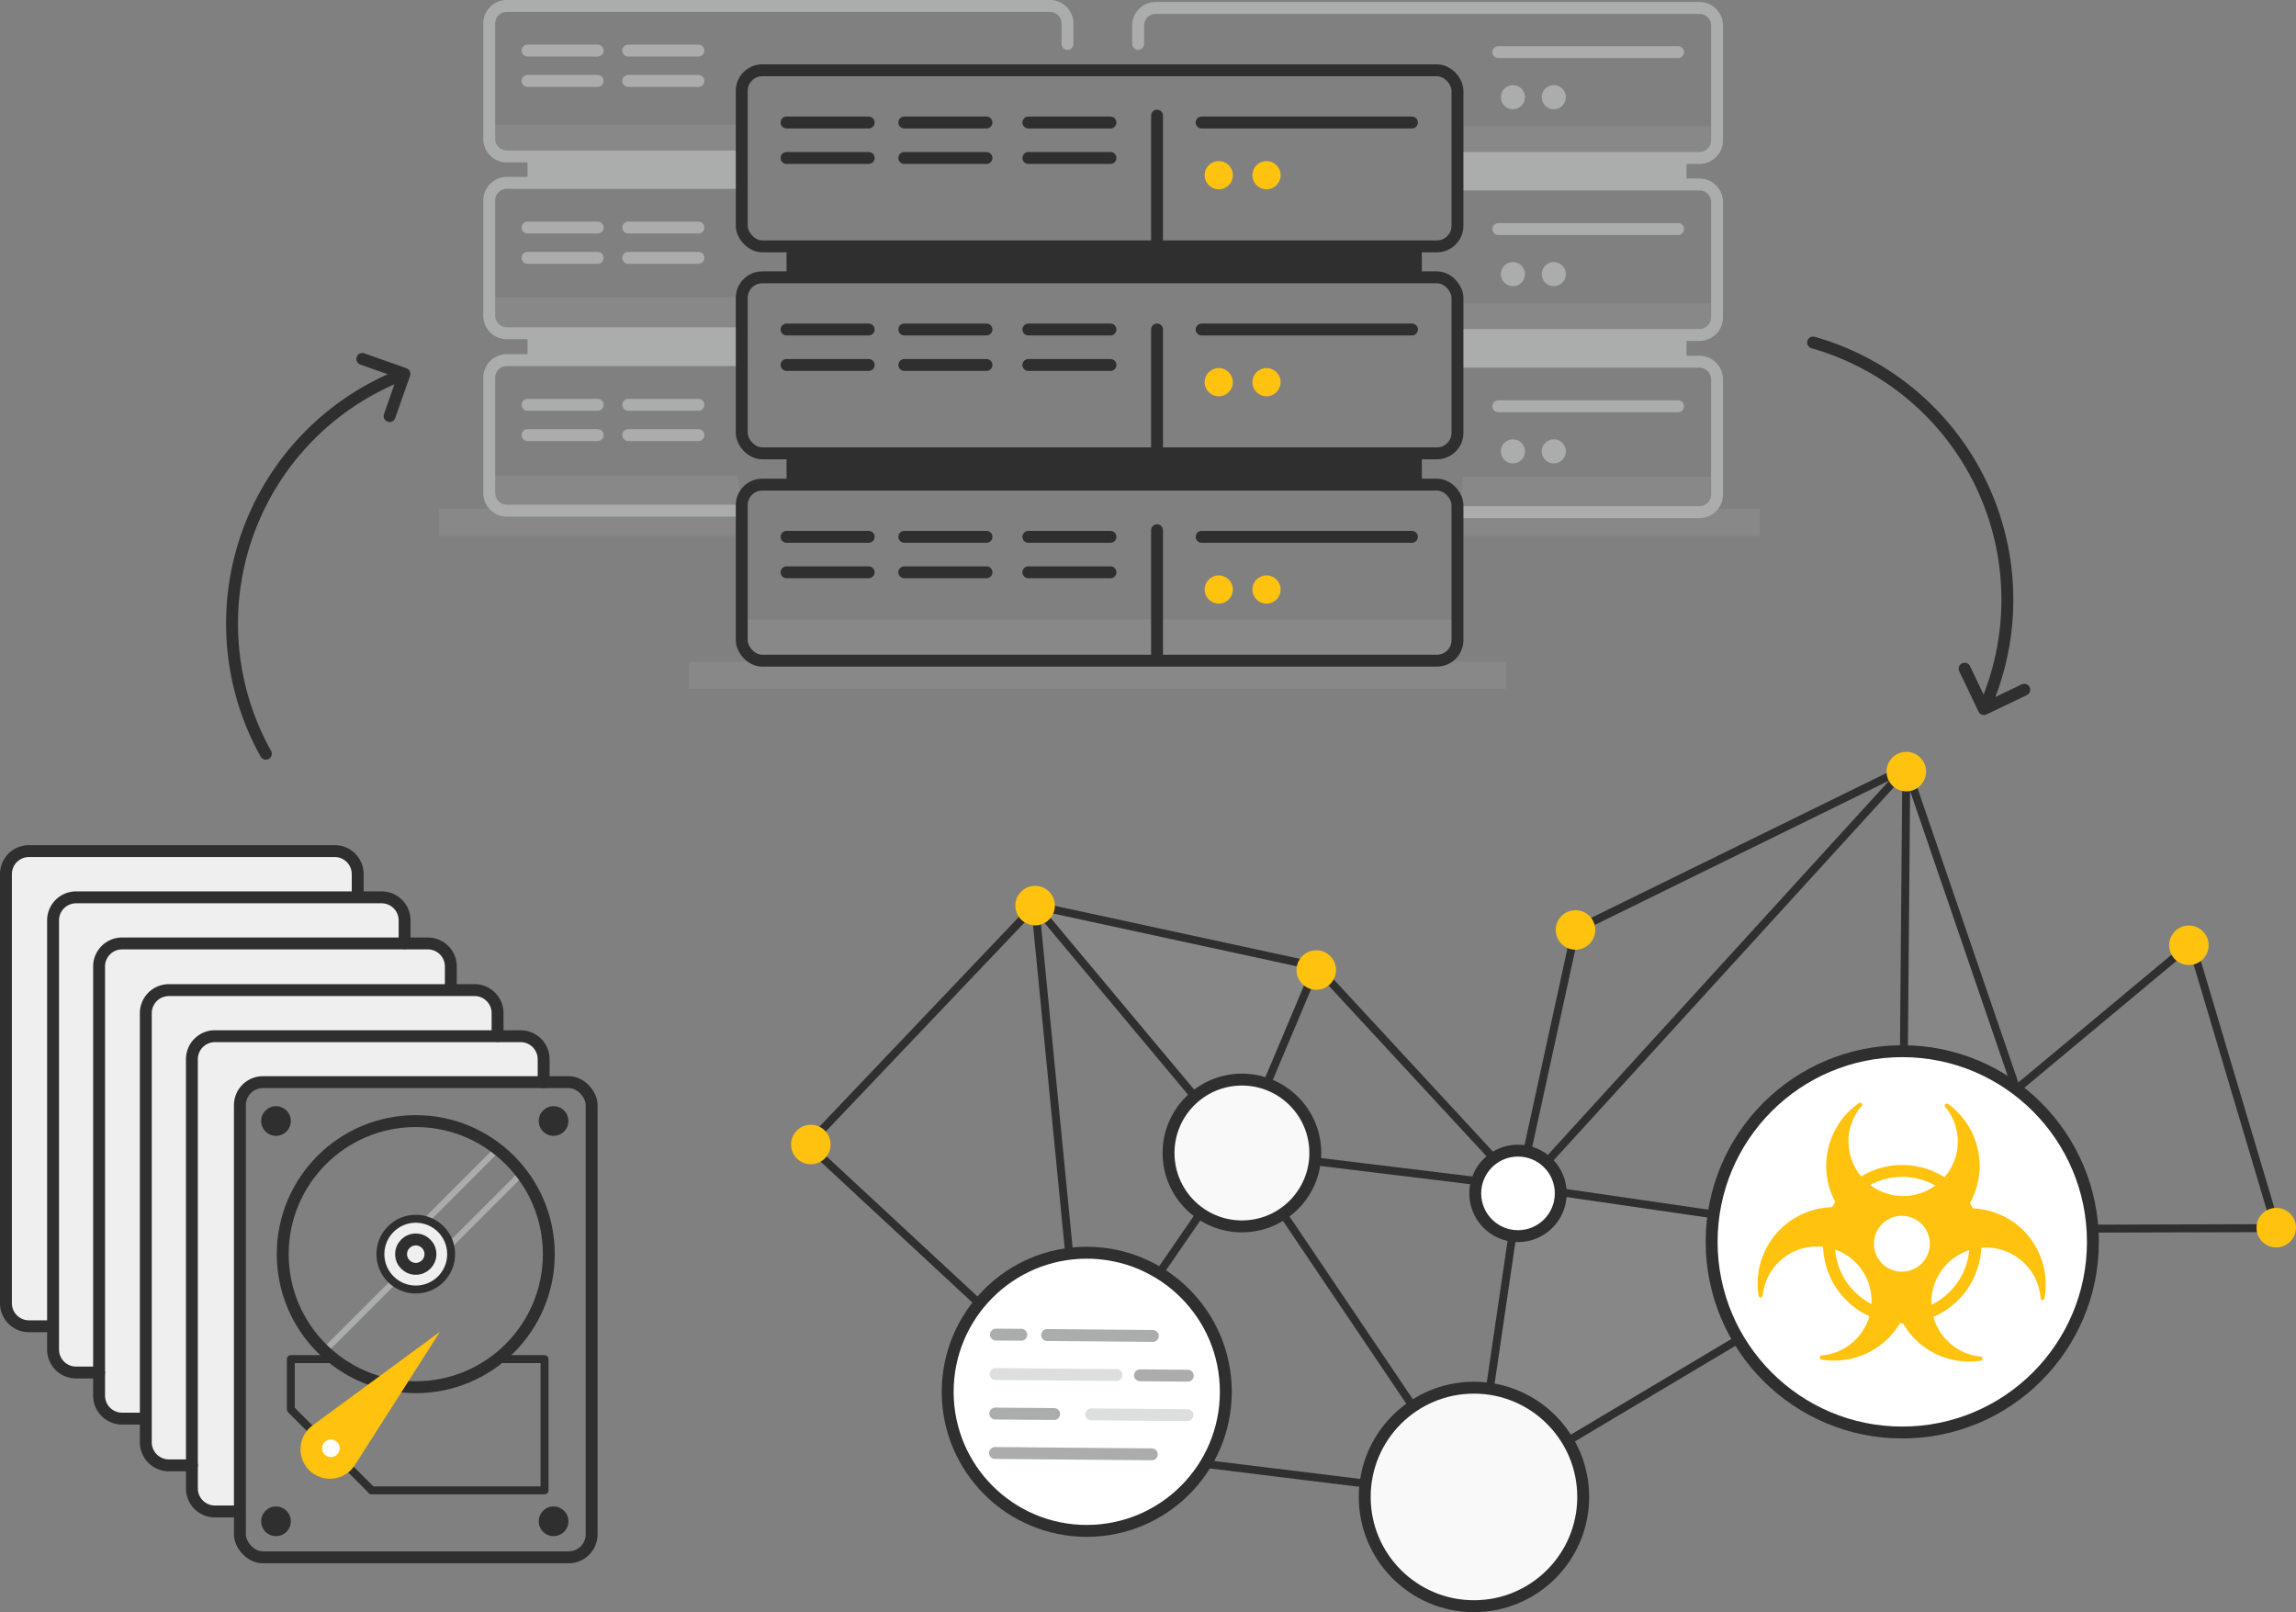 <svg xmlns="http://www.w3.org/2000/svg" viewBox="0 0 289.42 203.19"><rect x="0" y="0" width="289.42" height="203.19" fill="#808080" stroke="none"/><defs><style>.cls-1,.cls-12,.cls-3{fill:#abadac;}.cls-1{opacity:0.2;}.cls-10,.cls-14,.cls-16,.cls-2,.cls-4,.cls-8{fill:none;}.cls-14,.cls-2,.cls-8{stroke:#abadac;}.cls-10,.cls-13,.cls-14,.cls-15,.cls-16,.cls-2,.cls-4,.cls-8,.cls-9{stroke-linecap:round;stroke-linejoin:round;}.cls-13,.cls-14,.cls-15,.cls-16,.cls-2,.cls-4{stroke-width:1.5px;}.cls-10,.cls-13,.cls-15,.cls-4,.cls-9{stroke:#2f2f2f;}.cls-5{fill:#ffc20e;}.cls-6{fill:#2f2f2f;}.cls-7,.cls-9{fill:#efefef;}.cls-8{stroke-width:0.75px;}.cls-11,.cls-13{fill:#fff;}.cls-12{opacity:0.17;}.cls-14{opacity:0.4;}.cls-15{fill:#f9f9f9;}.cls-16{stroke:#ffc20e;}</style></defs><title>processing-and-analysis</title><g id="Layer_2" data-name="Layer 2"><g id="artwork"><g id="Processing-and-Analysis"><g id="sandboxes"><polygon class="cls-1" points="212.73 20.48 184.54 20.48 184.48 19.91 184.44 15.93 217.21 15.93 215.86 19.69 212.73 20.48"/><polygon class="cls-1" points="212.73 42.81 184.21 42.81 184.06 41.57 184.06 38.27 217.21 38.27 215.86 42.02 212.73 42.81"/><polygon class="cls-1" points="212.73 64.66 184.21 64.55 184.06 63.87 184.44 60.11 217.21 60.11 215.86 63.87 212.73 64.66"/><path class="cls-2" d="M184.48,19.91h29.74a2.22,2.22,0,0,0,2.22-2.21V3.16A2.22,2.22,0,0,0,214.22,1H145.69a2.21,2.21,0,0,0-2.22,2.21V5.53"/><circle class="cls-3" cx="195.86" cy="12.25" r="1.52"/><circle class="cls-3" cx="190.71" cy="12.25" r="1.52"/><line class="cls-2" x1="188.87" y1="6.57" x2="211.53" y2="6.57"/><rect class="cls-3" x="184.06" y="19.91" width="28.53" height="3.74"/><path class="cls-2" d="M184.48,23.25h29.74a2.22,2.22,0,0,1,2.22,2.21V40a2.22,2.22,0,0,1-2.22,2.22H184.3"/><circle class="cls-3" cx="195.86" cy="34.55" r="1.52"/><circle class="cls-3" cx="190.71" cy="34.55" r="1.52"/><line class="cls-2" x1="188.87" y1="28.87" x2="211.53" y2="28.87"/><rect class="cls-3" x="184.06" y="42.22" width="28.53" height="3.74"/><path class="cls-2" d="M184.06,45.59h30.16a2.22,2.22,0,0,1,2.22,2.21V62.34a2.22,2.22,0,0,1-2.22,2.21h-30"/><circle class="cls-3" cx="195.86" cy="56.89" r="1.52"/><circle class="cls-3" cx="190.71" cy="56.89" r="1.52"/><line class="cls-2" x1="188.87" y1="51.21" x2="211.53" y2="51.21"/><polygon class="cls-1" points="92.97 20.28 65.38 20.28 62.55 19.5 61.21 15.74 93.5 15.74 92.97 19.5 92.97 20.28"/><polygon class="cls-1" points="93.5 42.02 65.38 42.02 62.55 41.24 61.21 37.48 93.5 37.48 93.5 41.24 93.5 42.02"/><polygon class="cls-1" points="93.58 64.46 65.38 64.46 62.55 63.68 61.21 59.92 92.97 59.92 93.5 63.24 93.58 64.46"/><path class="cls-2" d="M93,19.72H63.89a2.21,2.21,0,0,1-2.22-2.21V3A2.21,2.21,0,0,1,63.89.75h68.46A2.21,2.21,0,0,1,134.56,3V5.53"/><line class="cls-2" x1="66.5" y1="10.2" x2="75.34" y2="10.2"/><line class="cls-2" x1="79.19" y1="10.2" x2="88.04" y2="10.2"/><line class="cls-2" x1="66.5" y1="6.37" x2="75.34" y2="6.37"/><line class="cls-2" x1="79.19" y1="6.37" x2="88.04" y2="6.37"/><rect class="cls-3" x="66.5" y="19.72" width="27.01" height="3.74"/><path class="cls-2" d="M93.5,42H63.89a2.21,2.21,0,0,1-2.22-2.21V25.27a2.22,2.22,0,0,1,2.22-2.22H93.5"/><line class="cls-2" x1="66.5" y1="32.5" x2="75.34" y2="32.5"/><line class="cls-2" x1="79.19" y1="32.5" x2="88.04" y2="32.5"/><line class="cls-2" x1="66.5" y1="28.68" x2="75.34" y2="28.68"/><line class="cls-2" x1="79.19" y1="28.68" x2="88.04" y2="28.68"/><rect class="cls-3" x="66.5" y="42.02" width="27.01" height="3.74"/><path class="cls-2" d="M93.25,64.36H63.89a2.21,2.21,0,0,1-2.22-2.21V47.61a2.21,2.21,0,0,1,2.22-2.22H93.5"/><line class="cls-2" x1="66.5" y1="54.84" x2="75.34" y2="54.84"/><line class="cls-2" x1="79.19" y1="54.84" x2="88.04" y2="54.84"/><line class="cls-2" x1="66.5" y1="51.02" x2="75.34" y2="51.02"/><line class="cls-2" x1="79.19" y1="51.02" x2="88.04" y2="51.02"/><rect class="cls-1" x="86.88" y="83.39" width="102.96" height="3.43"/><rect class="cls-1" x="55.32" y="64.12" width="38.26" height="3.43"/><rect class="cls-1" x="183.57" y="64.12" width="38.26" height="3.43"/><polygon class="cls-1" points="179.38 83.39 97.84 83.39 94.54 82.47 92.97 78.07 184.63 78.07 183.05 82.47 179.38 83.39"/><rect class="cls-4" x="93.5" y="8.86" width="90.22" height="22.19" rx="2.59" ry="2.59"/><line class="cls-4" x1="99.15" y1="19.91" x2="109.5" y2="19.91"/><line class="cls-4" x1="113.99" y1="19.91" x2="124.35" y2="19.91"/><line class="cls-4" x1="129.63" y1="19.91" x2="139.98" y2="19.91"/><line class="cls-4" x1="99.15" y1="15.44" x2="109.5" y2="15.44"/><line class="cls-4" x1="113.99" y1="15.44" x2="124.35" y2="15.44"/><line class="cls-4" x1="129.63" y1="15.44" x2="139.98" y2="15.44"/><circle class="cls-5" cx="159.65" cy="22.08" r="1.78"/><circle class="cls-5" cx="153.63" cy="22.08" r="1.78"/><line class="cls-4" x1="145.85" y1="14.57" x2="145.85" y2="30.61"/><line class="cls-4" x1="151.47" y1="15.44" x2="177.98" y2="15.44"/><rect class="cls-6" x="99.15" y="31.05" width="80.08" height="4.38"/><rect class="cls-4" x="93.5" y="34.95" width="90.22" height="22.19" rx="2.59" ry="2.59"/><line class="cls-4" x1="99.15" y1="46" x2="109.5" y2="46"/><line class="cls-4" x1="113.99" y1="46" x2="124.35" y2="46"/><line class="cls-4" x1="129.63" y1="46" x2="139.98" y2="46"/><line class="cls-4" x1="99.15" y1="41.53" x2="109.5" y2="41.53"/><line class="cls-4" x1="113.99" y1="41.53" x2="124.35" y2="41.53"/><line class="cls-4" x1="129.63" y1="41.53" x2="139.98" y2="41.53"/><circle class="cls-5" cx="159.65" cy="48.17" r="1.78"/><circle class="cls-5" cx="153.63" cy="48.17" r="1.78"/><line class="cls-4" x1="145.85" y1="41.53" x2="145.85" y2="56.7"/><line class="cls-4" x1="151.47" y1="41.53" x2="177.98" y2="41.53"/><rect class="cls-6" x="99.15" y="57.14" width="80.08" height="4.38"/><rect class="cls-4" x="93.5" y="61.08" width="90.22" height="22.19" rx="2.59" ry="2.59"/><line class="cls-4" x1="99.15" y1="72.13" x2="109.5" y2="72.13"/><line class="cls-4" x1="113.99" y1="72.13" x2="124.35" y2="72.13"/><line class="cls-4" x1="129.63" y1="72.13" x2="139.98" y2="72.13"/><line class="cls-4" x1="99.15" y1="67.66" x2="109.5" y2="67.66"/><line class="cls-4" x1="113.99" y1="67.66" x2="124.35" y2="67.66"/><line class="cls-4" x1="129.63" y1="67.66" x2="139.98" y2="67.66"/><circle class="cls-5" cx="159.65" cy="74.3" r="1.78"/><circle class="cls-5" cx="153.63" cy="74.3" r="1.78"/><line class="cls-4" x1="145.85" y1="66.83" x2="145.85" y2="82.83"/><line class="cls-4" x1="151.47" y1="67.66" x2="177.98" y2="67.66"/></g><g id="arrow"><path class="cls-4" d="M49.89,47.55A33.68,33.68,0,0,0,33.51,95"/><polyline class="cls-4" points="45.67 45.24 50.98 47.12 49.11 52.44"/></g><g id="arrow-2" data-name="arrow"><path class="cls-4" d="M250.55,88.28a33.69,33.69,0,0,0-22-45.11"/><polyline class="cls-4" points="255.17 86.93 250.08 89.37 247.65 84.28"/></g><g id="data_storage" data-name="data storage"><path class="cls-7" d="M68.53,136.39l-.11-3.65-1.73-1.93-4-.23-.25-4.06s-.78-1.41-1.71-1.57-3.93-.26-3.93-.26l-.21-4-2.69-1.82-2.9,0-.28-4.1-2.63-1.68h-3l-.53-4.61-2.38-1.23H13.33l-11.87.42-1,5.9.33,51.3,1.88,2.27H6.69v2.93l1.23,2.37,1.67.53h2.9v2.91l1.1,2.26,1.81.64h2.9l.08,3,.69,1.88,2.22,1h2.9l0,3.15,1.14,2,4.7.63V141.25l.5-3.6,2.4-1.26Z"/><line class="cls-8" x1="54.08" y1="153.47" x2="62.77" y2="144.77"/><line class="cls-8" x1="40.89" y1="170.29" x2="49.59" y2="161.59"/><line class="cls-8" x1="56.86" y1="156.78" x2="65.99" y2="147.65"/><circle class="cls-9" cx="52.41" cy="158.07" r="4.46"/><line class="cls-10" x1="36.74" y1="177.72" x2="46.67" y2="187.65"/><rect class="cls-4" x="30.24" y="136.39" width="44.34" height="59.89" rx="2.9" ry="2.9"/><path class="cls-4" d="M68.53,136.39v-2.88a2.91,2.91,0,0,0-2.91-2.91H27.09a2.9,2.9,0,0,0-2.9,2.91v54.08a2.9,2.9,0,0,0,2.9,2.91H30"/><path class="cls-4" d="M62.72,130.58V127.7a2.9,2.9,0,0,0-2.9-2.91H21.29a2.91,2.91,0,0,0-2.91,2.91v54.08a2.91,2.91,0,0,0,2.91,2.91h2.9"/><path class="cls-4" d="M56.83,124.69v-2.88a2.9,2.9,0,0,0-2.9-2.9H15.4a2.9,2.9,0,0,0-2.91,2.9V175.9a2.9,2.9,0,0,0,2.91,2.9h2.9"/><path class="cls-4" d="M51,118.88V116a2.9,2.9,0,0,0-2.91-2.9H9.59a2.9,2.9,0,0,0-2.9,2.9v54.09a2.9,2.9,0,0,0,2.9,2.9h2.9"/><path class="cls-4" d="M45.09,113.05v-2.88a2.9,2.9,0,0,0-2.91-2.9H3.65a2.9,2.9,0,0,0-2.9,2.9v54.09a2.9,2.9,0,0,0,2.9,2.9H6.56"/><circle class="cls-4" cx="52.41" cy="158.07" r="16.77"/><circle class="cls-6" cx="69.78" cy="141.29" r="1.87"/><circle class="cls-6" cx="34.79" cy="141.29" r="1.87"/><circle class="cls-6" cx="69.78" cy="191.74" r="1.87"/><circle class="cls-6" cx="34.79" cy="191.74" r="1.87"/><circle class="cls-4" cx="52.41" cy="158.07" r="1.85"/><polyline class="cls-10" points="36.66 177.58 36.66 171.3 42.1 171.3"/><polyline class="cls-10" points="62.71 171.3 68.64 171.3 68.64 187.84 46.82 187.84"/><path class="cls-5" d="M55.47,167.84h0L44.73,184.66a3.72,3.72,0,0,1-5.67.72h0a3.72,3.72,0,0,1,.33-5.71Z"/><circle class="cls-11" cx="41.71" cy="182.54" r="1.11"/></g><g id="analysis_clusters" data-name="analysis clusters"><polyline class="cls-12" points="191.26 155.36 187.9 174.33 193.15 177.03 197.28 181.08 197.5 181.71 209.87 174.34 219.13 168.82 215.78 153.03 196.68 150.68"/><polygon class="cls-12" points="240.29 98.25 239.25 139.41 253.88 136.91 240.29 98.25"/><polygon class="cls-12" points="130.49 114.14 156.56 144.04 165.93 121.81 130.49 114.14"/><polyline class="cls-10" points="254.18 137.28 276.24 118.89 286.93 154.79 239.8 154.92"/><line class="cls-10" x1="157.23" y1="145.33" x2="191.55" y2="149.51"/><polyline class="cls-10" points="191.55 149.51 165.93 121.81 156.56 144.04"/><polyline class="cls-10" points="198.6 117.21 240.3 96.76 239.79 156.52"/><line class="cls-10" x1="198.6" y1="117.21" x2="191.55" y2="149.51"/><polyline class="cls-10" points="254.18 137.28 240.3 96.76 191.35 150.43"/><line class="cls-10" x1="191.55" y1="149.51" x2="239.79" y2="156.52"/><line class="cls-10" x1="191.55" y1="149.51" x2="185.8" y2="188.67"/><circle class="cls-13" cx="136.99" cy="175.42" r="17.53"/><circle class="cls-13" cx="239.79" cy="156.52" r="24.03"/><line class="cls-10" x1="101.84" y1="144.25" x2="130.48" y2="114.14"/><polyline class="cls-10" points="156.55 145.32 130.49 114.14 165.93 121.81"/><line class="cls-10" x1="101.84" y1="144.25" x2="123.22" y2="164.09"/><line class="cls-10" x1="134.78" y1="158.04" x2="130.48" y2="114.14"/><line class="cls-10" x1="156.55" y1="145.32" x2="146.1" y2="160.5"/><line class="cls-10" x1="151.97" y1="184.51" x2="185.8" y2="188.67"/><line class="cls-10" x1="156.55" y1="145.32" x2="185.8" y2="188.67"/><line class="cls-10" x1="185.8" y1="188.67" x2="219.13" y2="168.82"/><line class="cls-2" x1="131.99" y1="168.26" x2="145.32" y2="168.38"/><line class="cls-2" x1="125.54" y1="168.21" x2="128.74" y2="168.23"/><line class="cls-14" x1="125.5" y1="173.18" x2="140.74" y2="173.31"/><line class="cls-2" x1="143.7" y1="173.34" x2="149.72" y2="173.39"/><line class="cls-14" x1="137.55" y1="178.26" x2="149.68" y2="178.36"/><line class="cls-2" x1="125.46" y1="178.16" x2="132.88" y2="178.22"/><line class="cls-2" x1="125.42" y1="183.13" x2="145.19" y2="183.3"/><circle class="cls-15" cx="156.55" cy="145.32" r="9.25"/><circle class="cls-15" cx="185.8" cy="188.67" r="13.77"/><circle class="cls-13" cx="191.35" cy="150.41" r="5.39"/><circle class="cls-5" cx="275.92" cy="119.14" r="2.49"/><circle class="cls-5" cx="286.93" cy="154.73" r="2.49"/><circle class="cls-5" cx="240.3" cy="97.25" r="2.49"/><circle class="cls-5" cx="198.6" cy="117.21" r="2.49"/><circle class="cls-5" cx="165.92" cy="122.26" r="2.49"/><circle class="cls-5" cx="130.48" cy="114.14" r="2.49"/><circle class="cls-5" cx="102.21" cy="144.25" r="2.49"/><path class="cls-5" d="M254.47,154.54a9.64,9.64,0,0,0-6.55-2.24,9.66,9.66,0,0,0-2.35-13.16.26.26,0,0,0-.36.37,6.82,6.82,0,0,1,1.52,5.25,6.89,6.89,0,0,1-13.72-.94,6.8,6.8,0,0,1,1.65-4.41.25.25,0,0,0-.34-.37,9.63,9.63,0,0,0-4.08,8.75,9.43,9.43,0,0,0,1.5,4.37,9.64,9.64,0,0,0-10.06,11.15.26.26,0,0,0,.51,0,6.88,6.88,0,1,1,7.4,7.53.26.26,0,0,0,0,.51A9.67,9.67,0,0,0,238,168.7a9.4,9.4,0,0,0,1.69-2.26,9.62,9.62,0,0,0,10,5.06.26.26,0,0,0,0-.51,6.89,6.89,0,1,1,7.53-7.39.25.25,0,0,0,.5,0A9.65,9.65,0,0,0,254.47,154.54Zm-14.76,5.74a3.52,3.52,0,1,1,3.55-3.49A3.52,3.52,0,0,1,239.71,160.28Z"/><circle class="cls-16" cx="239.78" cy="156.81" r="9.23"/></g></g></g></g></svg>